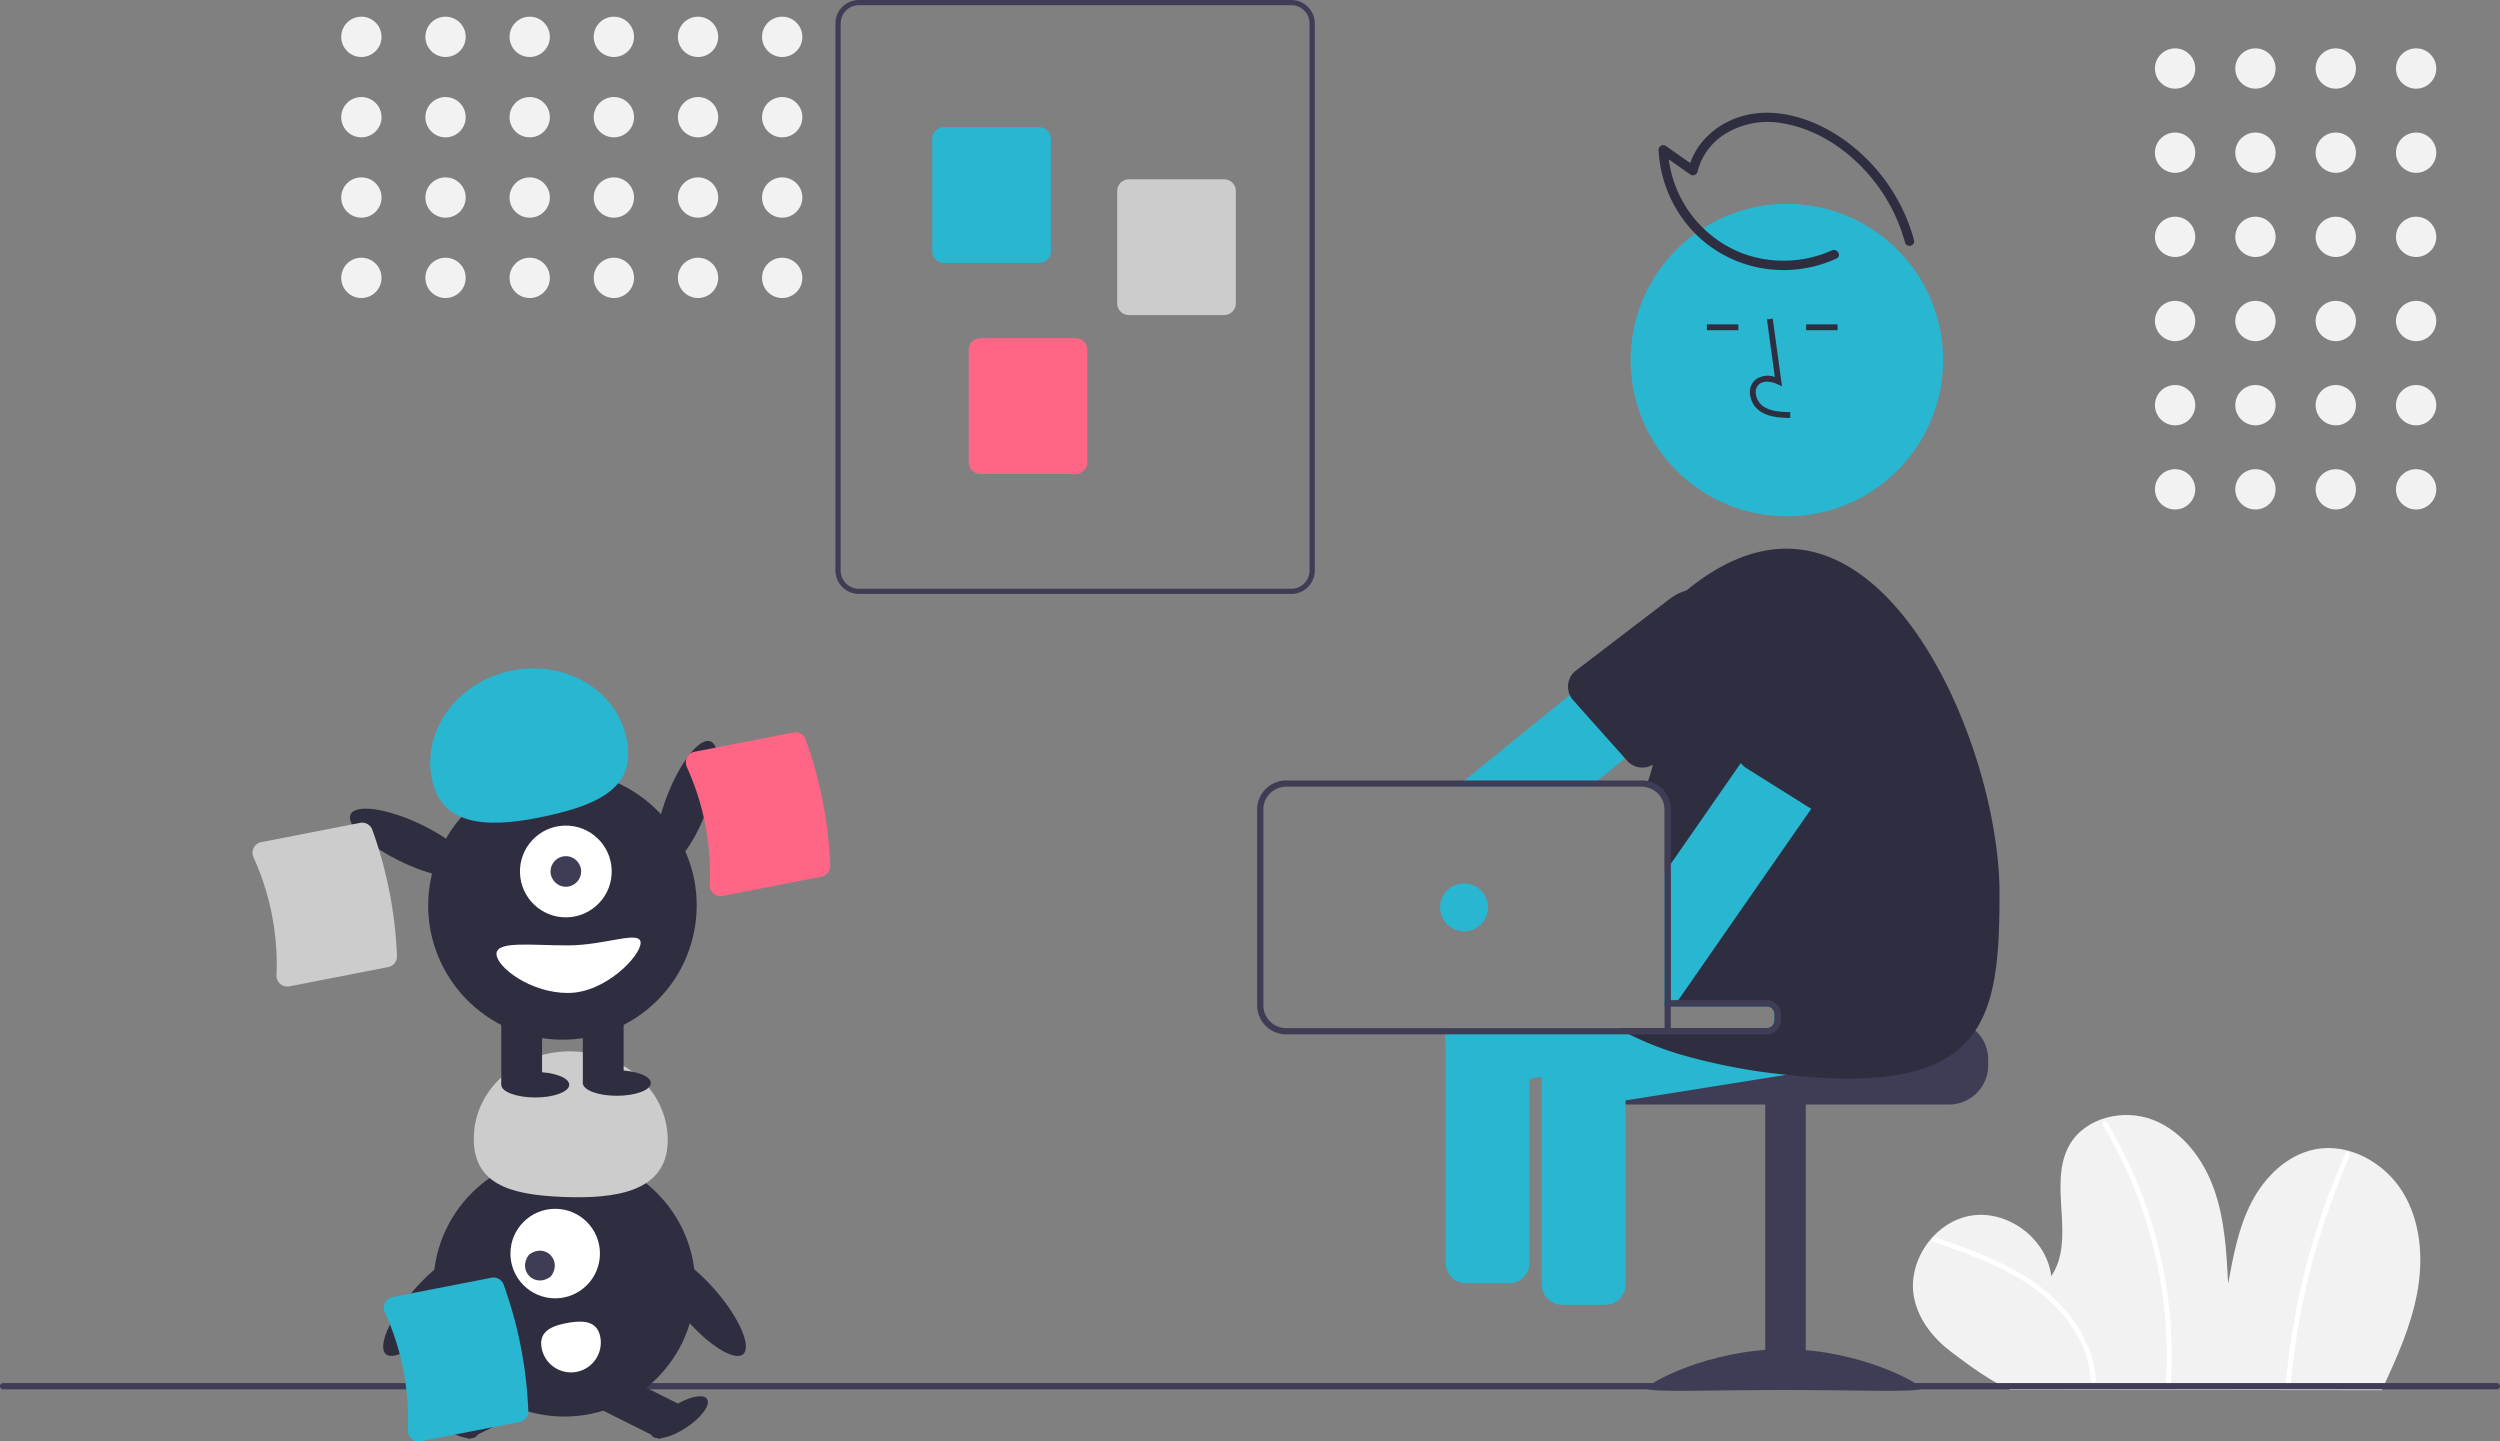 <svg id="a91fd4ba-2994-4174-ad77-9b89e961cfb5" data-name="Layer 1" xmlns="http://www.w3.org/2000/svg" width="802" height="462.415" viewBox="0 0 802 462.415"><rect x="0" y="0" width="802" height="462.415" fill="#808080" stroke="none"/><circle cx="775.091" cy="21.98" r="6.467" fill="#f2f2f2"/><circle cx="749.317" cy="21.98" r="6.467" fill="#f2f2f2"/><circle cx="723.544" cy="21.98" r="6.467" fill="#f2f2f2"/><circle cx="697.771" cy="21.98" r="6.467" fill="#f2f2f2"/><circle cx="775.091" cy="48.98" r="6.467" fill="#f2f2f2"/><circle cx="749.317" cy="48.98" r="6.467" fill="#f2f2f2"/><circle cx="723.544" cy="48.98" r="6.467" fill="#f2f2f2"/><circle cx="697.771" cy="48.98" r="6.467" fill="#f2f2f2"/><circle cx="775.091" cy="75.98" r="6.467" fill="#f2f2f2"/><circle cx="749.317" cy="75.98" r="6.467" fill="#f2f2f2"/><circle cx="723.544" cy="75.98" r="6.467" fill="#f2f2f2"/><circle cx="697.771" cy="75.98" r="6.467" fill="#f2f2f2"/><circle cx="775.091" cy="102.98" r="6.467" fill="#f2f2f2"/><circle cx="749.317" cy="102.98" r="6.467" fill="#f2f2f2"/><circle cx="723.544" cy="102.98" r="6.467" fill="#f2f2f2"/><circle cx="697.771" cy="102.98" r="6.467" fill="#f2f2f2"/><circle cx="775.091" cy="129.98" r="6.467" fill="#f2f2f2"/><circle cx="749.317" cy="129.98" r="6.467" fill="#f2f2f2"/><circle cx="723.544" cy="129.98" r="6.467" fill="#f2f2f2"/><circle cx="697.771" cy="129.98" r="6.467" fill="#f2f2f2"/><circle cx="775.091" cy="156.98" r="6.467" fill="#f2f2f2"/><circle cx="749.317" cy="156.98" r="6.467" fill="#f2f2f2"/><circle cx="723.544" cy="156.98" r="6.467" fill="#f2f2f2"/><circle cx="697.771" cy="156.98" r="6.467" fill="#f2f2f2"/><path d="M963.083,664.753c4.668-10.084,9.333-20.317,11.359-31.242s1.176-22.783-4.627-32.259-17.228-15.902-28.132-13.76c-8.955,1.759-16.146,8.813-20.357,16.91s-5.9,17.23-7.537,26.209c-.529-10.2-1.09-20.564-4.478-30.2s-10.06-18.615-19.569-22.343-21.879-.796-26.891,8.103c-7.061,12.538,2.302,30.125-5.817,42.006-1.393-11.917-13.855-21.332-25.699-19.416s-20.701,14.781-18.265,26.529c1.45,6.99,6.219,12.936,11.922,17.232s12.334,9.274,18.895,12.09Z" transform="translate(-199 -218.793)" fill="#f2f2f2"/><path d="M819.29,617.18c9.408,3.289,18.903,6.614,27.492,11.756,7.698,4.608,14.553,10.812,18.882,18.757A33.356,33.356,0,0,1,869.79,661.551c.063,1.018,1.655,1.025,1.592,0-.557-9.061-4.972-17.353-11.087-23.911-6.704-7.19-15.392-12.1-24.361-15.91-5.318-2.259-10.769-4.179-16.221-6.085-.969-.339-1.385,1.198-.423,1.535Z" transform="translate(-199 -218.793)" fill="#fff"/><path d="M873.557,579.647a143.382,143.382,0,0,1,13.791,30.616,145.117,145.117,0,0,1,6.361,32.968,143.307,143.307,0,0,1,.152,18.837c-.059,1.023,1.533,1.02,1.592,0a145.195,145.195,0,0,0-2.04-33.82,146.927,146.927,0,0,0-9.769-32.44,143.252,143.252,0,0,0-8.712-16.963.796.796,0,0,0-1.374.803Z" transform="translate(-199 -218.793)" fill="#fff"/><path d="M951.458,588.789a232.043,232.043,0,0,0-17.116,57.578q-1.342,8.365-2.078,16.812c-.089,1.02,1.503,1.014,1.592,0a231.209,231.209,0,0,1,12.738-58.025q2.834-7.892,6.239-15.562c.412-.928-.959-1.739-1.374-.803Z" transform="translate(-199 -218.793)" fill="#fff"/><path d="M1000,664.486H200a1,1,0,0,1,0-2h800a1,1,0,0,1,0,2Z" transform="translate(-199 -218.793)" fill="#3f3d56"/><path d="M613.263,409.335H474.534a7.53,7.53,0,0,1-7.521-7.521v-175.5a7.53,7.53,0,0,1,7.521-7.521H613.263A7.53,7.53,0,0,1,620.784,226.314v175.5A7.53,7.53,0,0,1,613.263,409.335ZM474.534,220.464a5.857,5.857,0,0,0-5.85,5.85v175.5a5.857,5.857,0,0,0,5.85,5.85H613.263a5.857,5.857,0,0,0,5.85-5.85v-175.5a5.857,5.857,0,0,0-5.85-5.85Z" transform="translate(-199 -218.793)" fill="#3f3d56"/><path d="M532.358,303.151h-30.537a3.765,3.765,0,0,1-3.761-3.761V263.355a3.765,3.765,0,0,1,3.761-3.761h30.537a3.765,3.765,0,0,1,3.761,3.761v36.036A3.765,3.765,0,0,1,532.358,303.151Z" transform="translate(-199 -218.793)" fill="#29b6d1"/><path d="M591.694,319.865h-30.537a3.765,3.765,0,0,1-3.761-3.761V280.069a3.765,3.765,0,0,1,3.761-3.761h30.537a3.765,3.765,0,0,1,3.761,3.761v36.036A3.765,3.765,0,0,1,591.694,319.865Z" transform="translate(-199 -218.793)" fill="#ccc"/><path d="M544.058,370.844h-30.537a3.765,3.765,0,0,1-3.761-3.761V331.047a3.765,3.765,0,0,1,3.761-3.761h30.537a3.765,3.765,0,0,1,3.761,3.761v36.036A3.765,3.765,0,0,1,544.058,370.844Z" transform="translate(-199 -218.793)" fill="#ff6584"/><circle cx="115.931" cy="11.82" r="6.467" fill="#f2f2f2"/><circle cx="115.931" cy="37.594" r="6.467" fill="#f2f2f2"/><circle cx="115.931" cy="63.367" r="6.467" fill="#f2f2f2"/><circle cx="115.931" cy="89.14" r="6.467" fill="#f2f2f2"/><circle cx="142.931" cy="11.82" r="6.467" fill="#f2f2f2"/><circle cx="142.931" cy="37.594" r="6.467" fill="#f2f2f2"/><circle cx="142.931" cy="63.367" r="6.467" fill="#f2f2f2"/><circle cx="142.931" cy="89.14" r="6.467" fill="#f2f2f2"/><circle cx="169.931" cy="11.82" r="6.467" fill="#f2f2f2"/><circle cx="169.931" cy="37.594" r="6.467" fill="#f2f2f2"/><circle cx="169.931" cy="63.367" r="6.467" fill="#f2f2f2"/><circle cx="169.931" cy="89.14" r="6.467" fill="#f2f2f2"/><circle cx="196.931" cy="11.82" r="6.467" fill="#f2f2f2"/><circle cx="196.931" cy="37.594" r="6.467" fill="#f2f2f2"/><circle cx="196.931" cy="63.367" r="6.467" fill="#f2f2f2"/><circle cx="196.931" cy="89.14" r="6.467" fill="#f2f2f2"/><circle cx="223.931" cy="11.82" r="6.467" fill="#f2f2f2"/><circle cx="223.931" cy="37.594" r="6.467" fill="#f2f2f2"/><circle cx="223.931" cy="63.367" r="6.467" fill="#f2f2f2"/><circle cx="223.931" cy="89.14" r="6.467" fill="#f2f2f2"/><circle cx="250.931" cy="11.82" r="6.467" fill="#f2f2f2"/><circle cx="250.931" cy="37.594" r="6.467" fill="#f2f2f2"/><circle cx="250.931" cy="63.367" r="6.467" fill="#f2f2f2"/><circle cx="250.931" cy="89.14" r="6.467" fill="#f2f2f2"/><circle cx="181.045" cy="412.421" r="42.012" fill="#2f2e41"/><rect x="345.269" y="663.26" width="22.868" height="12.763" transform="translate(-461.09 11.814) rotate(-26.601)" fill="#2f2e41"/><ellipse cx="343.153" cy="673.455" rx="3.989" ry="10.636" transform="translate(-606.98 370.435) rotate(-56.601)" fill="#2f2e41"/><rect x="397.005" y="658.208" width="12.763" height="22.868" transform="translate(-574.998 511.688) rotate(-63.399)" fill="#2f2e41"/><ellipse cx="416.936" cy="673.455" rx="10.636" ry="3.989" transform="translate(-500.859 121.93) rotate(-33.399)" fill="#2f2e41"/><circle cx="178.104" cy="402.145" r="14.359" fill="#fff"/><path d="M368.696,621.284c5.123-3.902,10.914,1.889,7.012,7.012C370.585,632.199,364.794,626.407,368.696,621.284Z" transform="translate(-199 -218.793)" fill="#3f3d56"/><path d="M413.187,585.509c.632-15.554-12.773-28.728-29.941-29.425s-31.597,11.346-32.229,26.9,11.302,19.087,28.47,19.785S412.555,601.062,413.187,585.509Z" transform="translate(-199 -218.793)" fill="#ccc"/><ellipse cx="423.721" cy="637.274" rx="6.594" ry="21.006" transform="translate(-511.884 210.945) rotate(-40.645)" fill="#2f2e41"/><ellipse cx="336.486" cy="637.274" rx="21.006" ry="6.594" transform="translate(-565.229 258.691) rotate(-49.355)" fill="#2f2e41"/><path d="M391.584,647.77a9.572,9.572,0,1,1-18.835,3.429l-.003-.018c-.942-5.202,3.08-7.043,8.283-7.985S390.642,642.568,391.584,647.77Z" transform="translate(-199 -218.793)" fill="#fff"/><path d="M824.297,546.116H768.287a2.501,2.501,0,0,1-2.5,2.5h-54.98a12.86,12.86,0,0,0-2.11,2,12.41,12.41,0,0,0-2.9,8v2a12.505,12.505,0,0,0,12.5,12.5h106a12.511,12.511,0,0,0,12.5-12.5v-2A12.517,12.517,0,0,0,824.297,546.116Z" transform="translate(-199 -218.793)" fill="#3f3d56"/><rect x="566.292" y="353.827" width="13" height="92" fill="#3f3d56"/><path d="M815.292,664.163c0,1.405-19.699.543-44,.543s-44,.861-44-.543,19.699-12.543,44-12.543S815.292,662.758,815.292,664.163Z" transform="translate(-199 -218.793)" fill="#3f3d56"/><path d="M821.847,548.996l-2.18-13.64a6.574,6.574,0,0,0-7.52-5.45l-22.49,3.59-38.52,6.15-12.53,2H765.787a2.501,2.501,0,0,1,2.5,2.5v1.97a2.501,2.501,0,0,1-2.5,2.5H696.617a6.332,6.332,0,0,0-2.43,2,6.487,6.487,0,0,0-1.24,4.96l.62,3.88.75,4.71.81,5.06a6.561,6.561,0,0,0,7.5,5.44l17.87-2.85,51.54-8.23,44.36-7.08A6.587,6.587,0,0,0,821.847,548.996Z" transform="translate(-199 -218.793)" fill="#29b6d1"/><path d="M719.127,550.616a6.356,6.356,0,0,0-2.53-2H697.477a6.321,6.321,0,0,0-2.54,2,6.465,6.465,0,0,0-1.37,3.99v76.21a6.56,6.56,0,0,0,6.55,6.55h13.83a6.56,6.56,0,0,0,6.55-6.55v-76.21A6.484,6.484,0,0,0,719.127,550.616Z" transform="translate(-199 -218.793)" fill="#29b6d1"/><path d="M760.747,420.816l-.13-.17-8.58-10.57a6.315,6.315,0,0,0-1.63-1.43,4.813,4.813,0,0,0-1.06-.54,6.3,6.3,0,0,0-1.71-.42,6.649,6.649,0,0,0-1.18-.02.032.032,0,0,0-.02.01,6.485,6.485,0,0,0-3.62,1.44l-17.61,14.28-22.63,18.36-33.77,27.4-2.46,2h42.73l2.47-2,8.17-6.63.58-.46,39.46-32.01.03-.02a6.457,6.457,0,0,0,1.87-2.45,6.599,6.599,0,0,0,.52-1.97A6.501,6.501,0,0,0,760.747,420.816Z" transform="translate(-199 -218.793)" fill="#29b6d1"/><path d="M760.617,420.646a16.303,16.303,0,0,0-3.56-7.3,16.118,16.118,0,0,0-6.65-4.7c-.4-.15-.79-.29-1.19-.4a17.15,17.15,0,0,0-2.76-.58.032.032,0,0,0-.02.01,16.314,16.314,0,0,0-11.8,3.26l-30.46,23.28a6.462,6.462,0,0,0-2.15,4.57,6.633,6.633,0,0,0,.55,2.97c.1.21.21.42.33.62a5.756,5.756,0,0,0,.84,1.12l4.88,5.48,11.35,12.73.32.36.73.83a6.549,6.549,0,0,0,9.27.41l26.27-28.22a16.213,16.213,0,0,0,3.19-5.03A16.466,16.466,0,0,0,760.617,420.646Z" transform="translate(-199 -218.793)" fill="#2f2e41"/><circle cx="573.231" cy="115.521" r="50.122" fill="#29b6d1"/><path d="M791.027,542.096l-1.37-8.6-.81-5.05a6.563,6.563,0,0,0-7.51-5.44l-36.43,5.81-9.88,1.58-2,.32v10.93H765.787a2.501,2.501,0,0,1,2.5,2.5v1.97a2.501,2.501,0,0,1-2.5,2.5H662.117c0,.02.01.04.01.06l.62,3.88,1.56,9.76a6.561,6.561,0,0,0,7.5,5.44l17.87-2.85,3.89-.62.75-.12,26.18-4.18,17.81-2.85,28.26-4.51.42-.07,18.59-2.96A6.568,6.568,0,0,0,791.027,542.096Z" transform="translate(-199 -218.793)" fill="#29b6d1"/><path d="M840.447,505.316c0,40.86-4.15,65.3-68.15,58.3-.09-.01-.17-.02-.26-.03a190.03,190.03,0,0,1-33.73-6.45,100.174,100.174,0,0,1-16.64-6.52c-1.26-.64-2.47-1.31-3.66-2H765.787a2.501,2.501,0,0,0,2.5-2.5v-1.97a2.501,2.501,0,0,0-2.5-2.5H733.027v-63.16a7.341,7.341,0,0,0-7.33-7.33h1.35c.23-.66.46-1.33.71-2,2.43-6.75,2.191-12.06,5.641-18.67,4.74-9.12,4.77-18.29,11-26,4.64-5.73-9.571-11.98-4.351-16.28,10.03-8.28,20.95-13.4,32.03-13.4C812.937,394.806,840.447,464.456,840.447,505.316Z" transform="translate(-199 -218.793)" fill="#2f2e41"/><path d="M773.284,352.89l.052-1.873c-3.485-.097-6.557-.316-8.865-2.002a5.758,5.758,0,0,1-2.23-4.241,3.291,3.291,0,0,1,1.08-2.711c1.532-1.294,3.998-.875,5.795-.051l1.55.711-2.972-21.718-1.856.254,2.528,18.474a6.612,6.612,0,0,0-6.254.9,5.124,5.124,0,0,0-1.742,4.207,7.616,7.616,0,0,0,2.997,5.688C766.332,352.695,770.186,352.803,773.284,352.89Z" transform="translate(-199 -218.793)" fill="#2f2e41"/><rect x="547.573" y="104.059" width="10.088" height="1.873" fill="#2f2e41"/><rect x="579.414" y="104.059" width="10.088" height="1.873" fill="#2f2e41"/><path d="M802.027,435.146l-3.97-2.76-7.39-5.13a6.564,6.564,0,0,0-9.12,1.65l-24.09,34.67-22.43,32.28-2,2.88v42.91h.18a6.531,6.531,0,0,0,4.09-2,5.832,5.832,0,0,0,.63-.77l6.98-10.06,17.25-24.83,17.88-25.72,1.7-2.45,21.92-31.55a5.683,5.683,0,0,0,.33-.52,5.266,5.266,0,0,0,.27-.53A6.55,6.55,0,0,0,802.027,435.146Z" transform="translate(-199 -218.793)" fill="#29b6d1"/><path d="M802.097,421.426a16.089,16.089,0,0,0-2.22-1.22,16.359,16.359,0,0,0-19.98,5.16l-22.76,30.86a6.525,6.525,0,0,0,2.18,9.04l20.72,13,.26.16,1.04.65a6.573,6.573,0,0,0,9.01-2.2l16.07-31.9.27-.53.01-.01.99-1.99A16.363,16.363,0,0,0,802.097,421.426Z" transform="translate(-199 -218.793)" fill="#2f2e41"/><path d="M662.747,548.616v75.29a6.559,6.559,0,0,0,6.55,6.55h13.83a6.56,6.56,0,0,0,6.55-6.55v-75.29Z" transform="translate(-199 -218.793)" fill="#29b6d1"/><path d="M765.787,539.646H735.027v-61.16a9.34,9.34,0,0,0-9.33-9.33H611.627a9.342,9.342,0,0,0-9.34,9.33v62.8a9.342,9.342,0,0,0,9.34,9.33H765.787c.16,0,.31-.01.46-.02.14-.01.28-.04.42-.06a4.516,4.516,0,0,0,3.62-4.42v-1.97A4.5,4.5,0,0,0,765.787,539.646Zm0,8.97H611.627a7.343,7.343,0,0,1-7.34-7.33v-62.8a7.343,7.343,0,0,1,7.34-7.33H725.697a7.341,7.341,0,0,1,7.33,7.33v63.16H765.787a2.501,2.501,0,0,1,2.5,2.5v1.97A2.501,2.501,0,0,1,765.787,548.616Z" transform="translate(-199 -218.793)" fill="#3f3d56"/><circle cx="469.658" cy="291.094" r="7.69" fill="#29b6d1"/><rect x="533.997" y="321.913" width="2" height="9" fill="#3f3d56"/><ellipse cx="419.239" cy="476.739" rx="21.534" ry="6.76" transform="translate(-374.76 479.346) rotate(-69.082)" fill="#2f2e41"/><circle cx="379.432" cy="509.261" r="43.067" transform="translate(-383.032 583.427) rotate(-80.783)" fill="#2f2e41"/><rect x="160.806" y="324.269" width="13.084" height="23.442" fill="#2f2e41"/><rect x="186.974" y="324.269" width="13.084" height="23.442" fill="#2f2e41"/><ellipse cx="171.709" cy="347.983" rx="10.903" ry="4.089" fill="#2f2e41"/><ellipse cx="197.877" cy="347.438" rx="10.903" ry="4.089" fill="#2f2e41"/><circle cx="380.522" cy="498.358" r="14.719" transform="translate(-213.474 -207.4) rotate(-1.683)" fill="#fff"/><circle cx="181.522" cy="279.566" r="4.906" fill="#3f3d56"/><path d="M337.655,469.21c-3.477-15.574,7.639-31.31,24.829-35.149s33.944,5.675,37.422,21.249-7.915,21.318-25.105,25.156S341.133,484.784,337.655,469.21Z" transform="translate(-199 -218.793)" fill="#29b6d1"/><ellipse cx="330.924" cy="489.278" rx="6.76" ry="21.534" transform="translate(-451.963 359.814) rotate(-64.626)" fill="#2f2e41"/><path d="M358.277,524.798c0,4.215,10.853,12.539,22.897,12.539s23.335-11.867,23.335-16.082-11.292.818-23.335.818S358.277,520.583,358.277,524.798Z" transform="translate(-199 -218.793)" fill="#fff"/><path d="M462.543,500.03l-31.701,6.188a3.44,3.44,0,0,1-2.92-.772,3.498,3.498,0,0,1-1.217-2.82,82.894,82.894,0,0,0-7.376-37.786,3.499,3.499,0,0,1,.067-3.071,3.44,3.44,0,0,1,2.415-1.814l31.701-6.188a3.485,3.485,0,0,1,3.928,2.209,135.692,135.692,0,0,1,7.911,40.529A3.485,3.485,0,0,1,462.543,500.03Z" transform="translate(-199 -218.793)" fill="#ff6584"/><path d="M323.543,529.03l-31.701,6.188a3.44,3.44,0,0,1-2.92-.772,3.498,3.498,0,0,1-1.217-2.82,82.894,82.894,0,0,0-7.376-37.786,3.499,3.499,0,0,1,.067-3.071,3.44,3.44,0,0,1,2.415-1.814l31.701-6.188a3.485,3.485,0,0,1,3.928,2.209,135.692,135.692,0,0,1,7.911,40.529A3.485,3.485,0,0,1,323.543,529.03Z" transform="translate(-199 -218.793)" fill="#ccc"/><path d="M786.653,299.125a38.017,38.017,0,0,1-28.545.992,37.495,37.495,0,0,1-24.032-33.271l-2.257,1.295,9.516,6.696a1.509,1.509,0,0,0,2.204-.896,20.078,20.078,0,0,1,9.78-12.716,26.201,26.201,0,0,1,17.429-2.899c12.364,2.006,23.495,10.248,30.737,20.243a55.302,55.302,0,0,1,8.642,18.039,1.501,1.501,0,0,0,2.893-.798,58.45,58.45,0,0,0-21.527-31.502c-10.745-7.979-25.788-12.801-38.428-6.36-6.016,3.065-10.911,8.523-12.418,15.196l2.204-.896-9.516-6.696a1.509,1.509,0,0,0-2.257,1.295,41.07,41.07,0,0,0,11.75,26.892,39.926,39.926,0,0,0,27.934,11.685,40.626,40.626,0,0,0,17.407-3.707c1.753-.803.23-3.389-1.514-2.59Z" transform="translate(-199 -218.793)" fill="#2f2e41"/><path d="M365.674,674.954l-31.701,6.188a3.44,3.44,0,0,1-2.92-.772,3.498,3.498,0,0,1-1.217-2.82,82.894,82.894,0,0,0-7.376-37.786,3.499,3.499,0,0,1,.067-3.071,3.44,3.44,0,0,1,2.415-1.814l31.701-6.188a3.485,3.485,0,0,1,3.928,2.209,135.692,135.692,0,0,1,7.911,40.529A3.485,3.485,0,0,1,365.674,674.954Z" transform="translate(-199 -218.793)" fill="#29b6d1"/></svg>